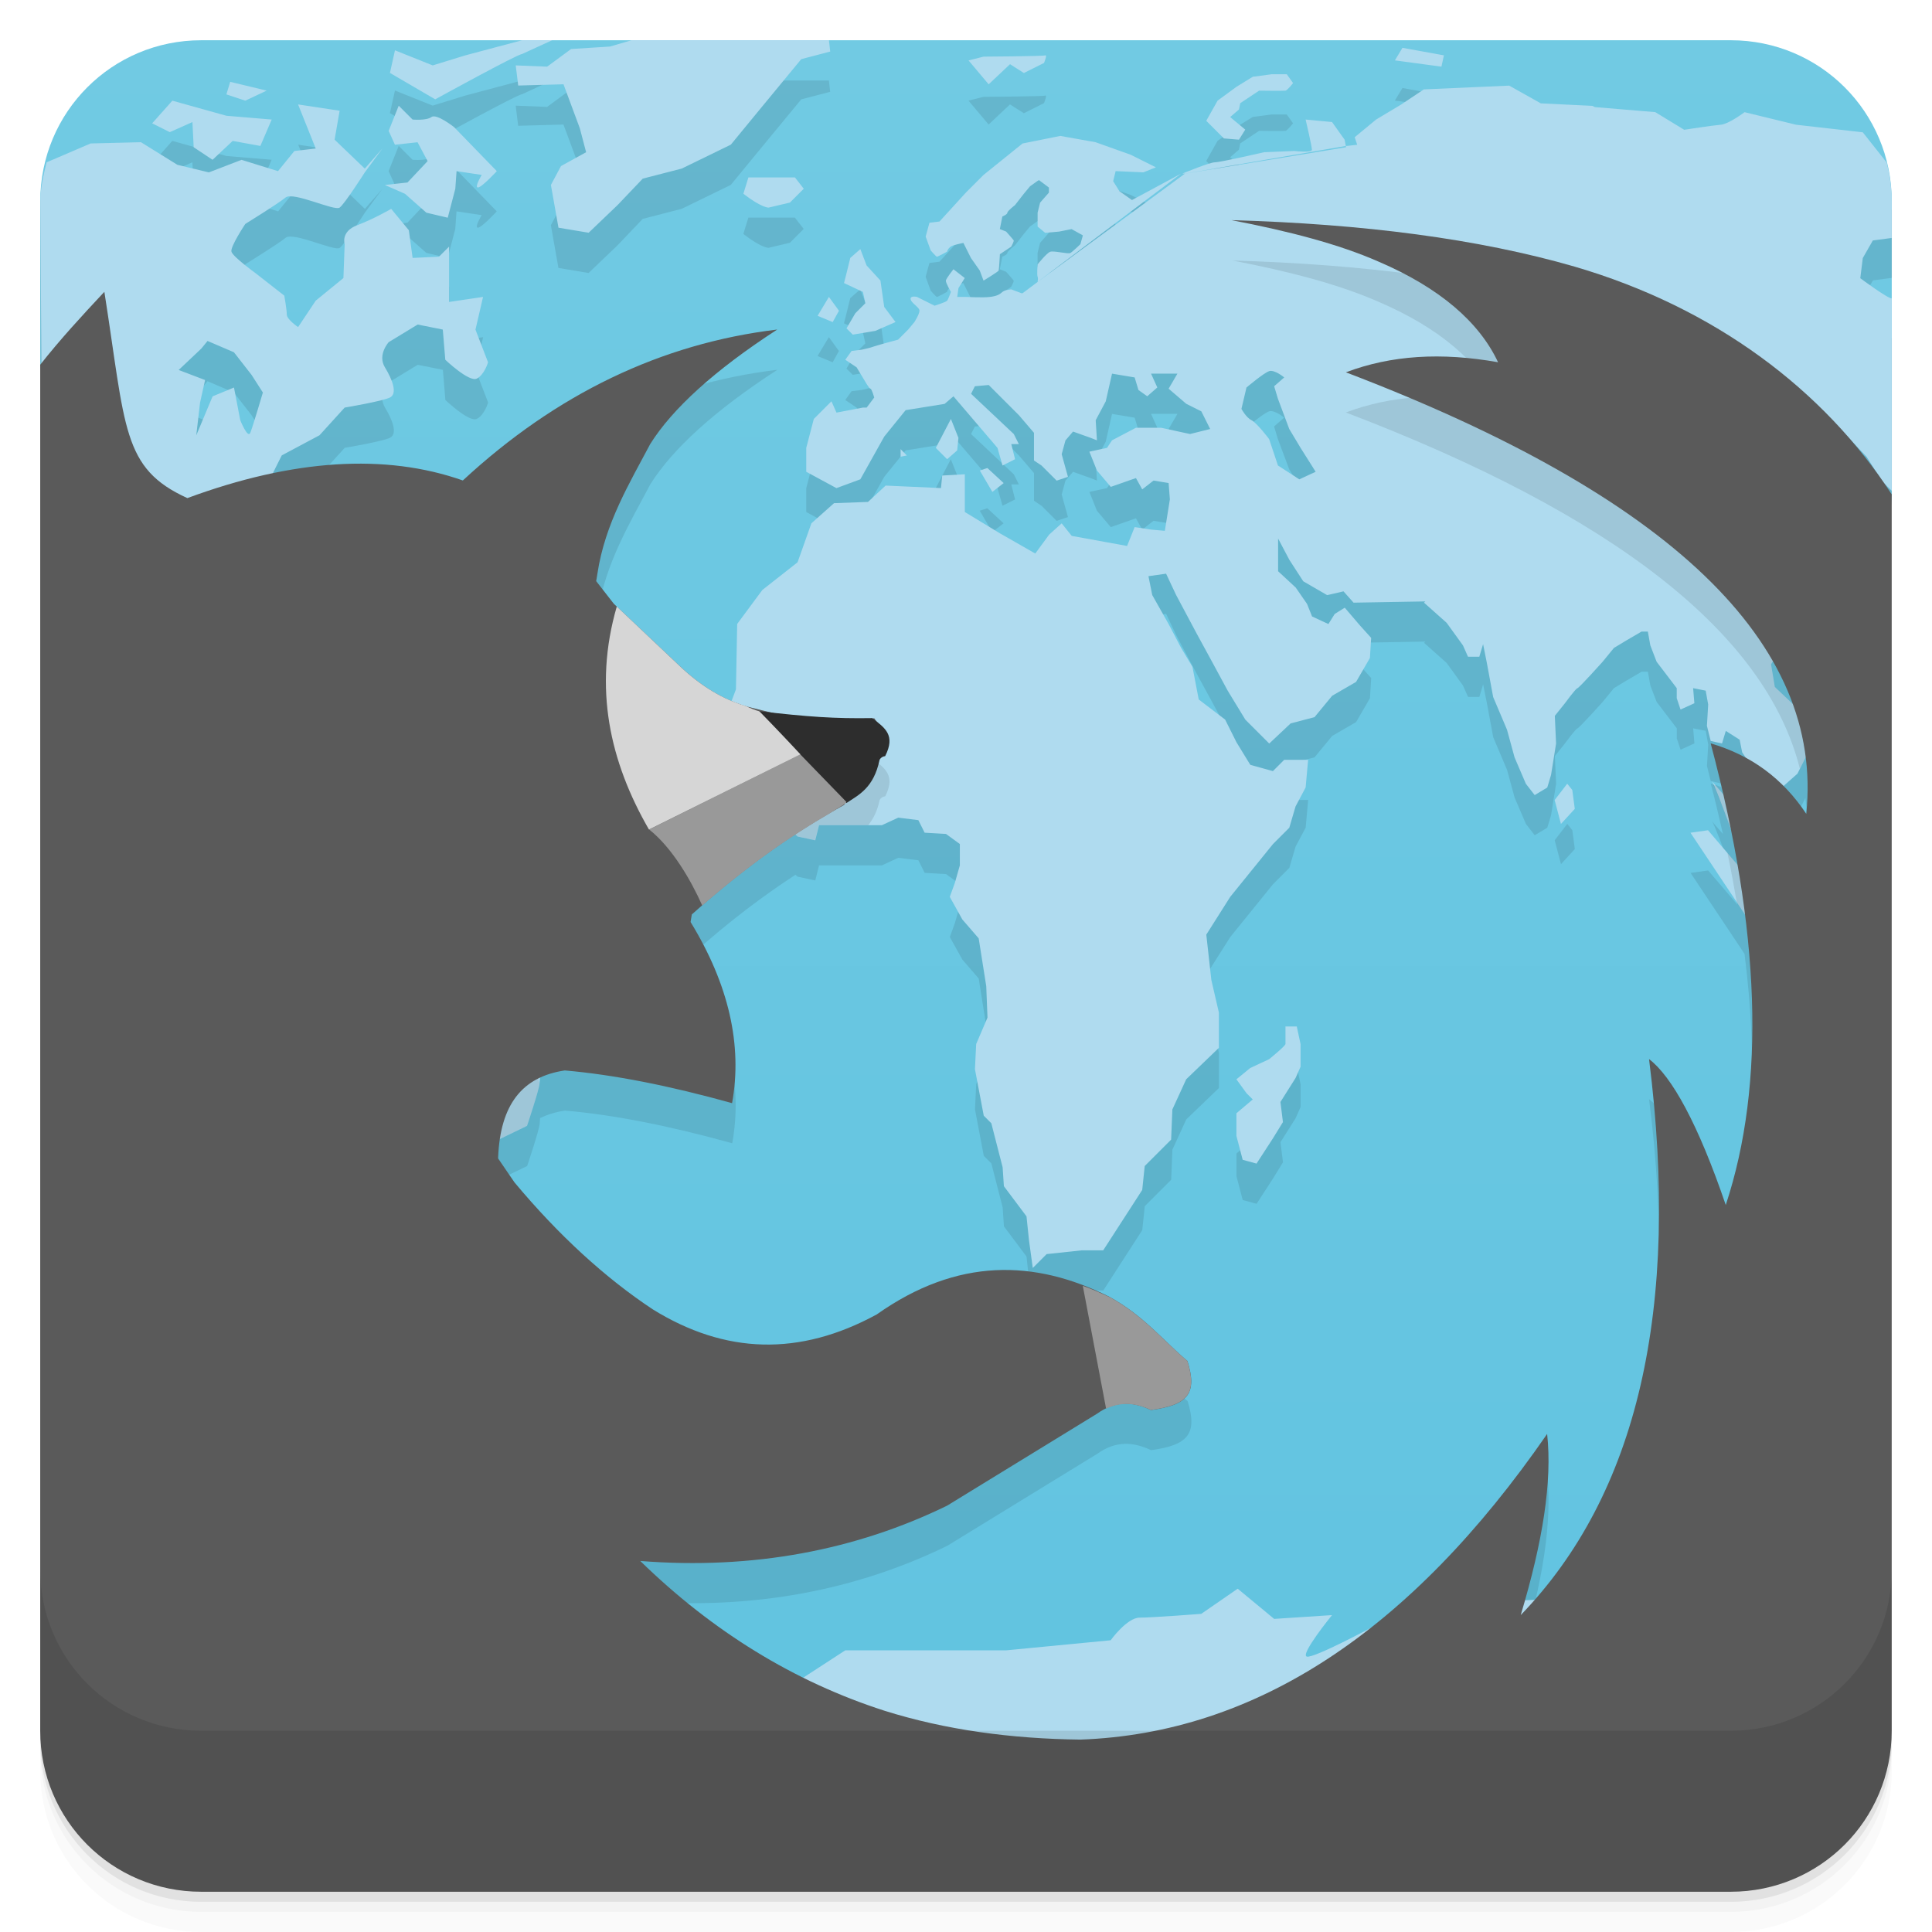 <svg version="1.1" viewBox="0 0 48 48" xmlns="http://www.w3.org/2000/svg">
 <defs>
  <linearGradient id="bg" x1="1" x2="47" gradientTransform="rotate(-90 24.001 23.999)" gradientUnits="userSpaceOnUse">
   <stop stop-color="#60c3e0" offset="0"/>
   <stop stop-color="#71cae3" offset="1"/>
  </linearGradient>
 </defs>
 <path d="m5 1c-2.216 0-4 1.784-4 4v4.062l4 35.938 40-2 2-30.717v-7.283c0-2.216-1.784-4-4-4h-38z" style="fill:url(#bg)"/>
 <path d="m16 1.906-0.844 0.25-0.969 0.062-0.594 0.438-0.781-0.031 0.062 0.5 1.125-0.031 0.406 1.094 0.156 0.594-0.625 0.344-0.25 0.469 0.188 1.062 0.75 0.125 0.719-0.688 0.625-0.656 0.969-0.25 1.219-0.594 0.719-0.875 1.031-1.25 0.719-0.188-0.031-0.281h-1.125l-3.469-0.094zm-2.219 0.062-0.812 0.031-1.406 0.375-0.812 0.25-0.938-0.375-0.125 0.562 1.125 0.656s2.045-1.125 2.156-1.125l0.812-0.375zm21.062 0.219-0.188 0.312 1.156 0.156 0.062-0.281-1.031-0.188zm-8.875 0.188c-0.056 0.022-1.531 0.031-1.531 0.031l-0.375 0.094 0.5 0.594 0.531-0.5 0.344 0.219 0.5-0.25s0.088-0.21 0.031-0.188zm5.625 0.469-0.469 0.062-0.406 0.25-0.469 0.344-0.281 0.5 0.438 0.438 0.375 0.031 0.156-0.25-0.375-0.312 0.219-0.188 0.031-0.156 0.469-0.312s0.608 0.008 0.656 0 0.188-0.188 0.188-0.188l-0.156-0.219h-0.375zm-25.875 0.188-0.094 0.312 0.469 0.156 0.531-0.25-0.906-0.219zm31.781 0.094-2.125 0.094-0.562 0.375-0.625 0.375-0.531 0.438 0.062 0.188-0.281 0.031v0.031l-4 0.656 3.998-0.688-0.031-0.156-0.312-0.438-0.656-0.062s0.156 0.667 0.156 0.75-0.438 0.031-0.438 0.031l-0.75 0.031s-1.083 0.25-1.219 0.25c-0.13 0-0.763 0.261-0.812 0.281h0.062l-3.654 2.688 3.561-2.688-1.219 0.656-0.312-0.219-0.156-0.25 0.062-0.25 0.688 0.031 0.312-0.125-0.625-0.312-0.875-0.312-0.875-0.156-0.938 0.188-0.969 0.781-0.438 0.438-0.656 0.719-0.25 0.031-0.094 0.344 0.125 0.344s0.134 0.156 0.156 0.156 0.25-0.125 0.25-0.125 0.027-0.118 0.156-0.156c0.13-0.039 0.25-0.062 0.25-0.062l0.188 0.375 0.219 0.312 0.094 0.25s0.364-0.222 0.375-0.25 0.031-0.406 0.031-0.406l0.281-0.188s0.074-0.134 0.062-0.156-0.188-0.219-0.188-0.219l-0.156-0.062 0.062-0.312s0.125-0.05 0.125-0.094 0.188-0.188 0.188-0.188l0.219-0.281 0.156-0.188 0.219-0.156 0.25 0.188v0.125l-0.219 0.25-0.062 0.25v0.344l0.188 0.156 0.344-0.031 0.312-0.062 0.281 0.156-0.062 0.219s-0.194 0.188-0.25 0.219-0.412-0.062-0.5-0.031-0.312 0.312-0.312 0.312-0.024 0.25 0 0.312c0.009 0.025 0.009 0.064 0 0.125l-0.373 0.281h-0.031l-0.25-0.094s-0.155 0.008-0.219 0.062c-0.064 0.055-0.121 0.102-0.312 0.125s-0.562 0-0.594 0h-0.219l0.031-0.219 0.156-0.25-0.281-0.219s-0.18 0.227-0.188 0.281c-8e-3 0.055 0.125 0.281 0.125 0.281s-0.062 0.18-0.094 0.219c-0.032 0.039-0.312 0.125-0.312 0.125l-0.438-0.219s-0.18-0.039-0.156 0.062 0.219 0.195 0.219 0.281-0.125 0.281-0.125 0.281l-0.156 0.188-0.25 0.25-0.344 0.094s-0.249 0.07-0.312 0.094c-0.064 0.023-0.25 0.062-0.25 0.062l-0.25 0.031-0.156 0.219 0.281 0.188 0.188 0.312s0.124 0.219 0.156 0.219 0.094 0.219 0.094 0.219l-0.188 0.25h-0.062-0.031l-0.656 0.125-0.125-0.281-0.438 0.438-0.188 0.719v0.594l0.75 0.406 0.594-0.219 0.594-1.062 0.531-0.656 0.969-0.156 0.219-0.188 1.094 1.281 0.125 0.438 0.312-0.156-0.094-0.375h0.188l-0.125-0.25-1.062-1 0.094-0.188 0.344-0.031 0.75 0.75 0.375 0.438v0.688l0.188 0.125 0.375 0.375 0.281-0.094-0.156-0.562 0.094-0.344 0.188-0.219 0.438 0.156 0.156 0.062-0.031-0.5 0.25-0.469 0.156-0.688 0.562 0.094 0.094 0.312 0.219 0.156 0.25-0.219-0.156-0.344h0.656l-0.219 0.375 0.438 0.375 0.375 0.188 0.219 0.438-0.5 0.125-0.719-0.156h-0.625l-0.594 0.312-0.125 0.188-0.438 0.094 0.188 0.469 0.344 0.406 0.625-0.219 0.156 0.281 0.281-0.219 0.375 0.062 0.031 0.406-0.125 0.781-0.344-0.031-0.406-0.062-0.188 0.469-1.375-0.25-0.25-0.312-0.312 0.281-0.344 0.469-0.875-0.5-0.875-0.531v-0.938l-0.562 0.031-0.031 0.312-1.375-0.062-0.438 0.406-0.844 0.031-0.562 0.5-0.344 0.969-0.875 0.688-0.625 0.844-0.031 1.625-0.107 0.285c-0.357-0.15-0.775-0.391-1.236-0.818l-1.688-1.594-0.438-0.562 0.031-0.188c0.188-1.25 0.809-2.265 1.312-3.219 0.548-0.874 1.6-1.836 3.156-2.844-2.885 0.346-5.491 1.601-7.812 3.75-1.385-0.488-2.968-0.542-4.725-0.176l0.225-0.447 0.938-0.5 0.625-0.688s0.934-0.156 1.125-0.25 0.066-0.438-0.125-0.75 0.094-0.625 0.094-0.625l0.719-0.438 0.625 0.125 0.062 0.75s0.59 0.562 0.781 0.469 0.281-0.406 0.281-0.406l-0.312-0.812 0.188-0.812-0.844 0.125v-0.844-0.531l-0.25 0.25-0.656 0.031-0.094-0.688-0.438-0.531s-0.429 0.25-0.844 0.406-0.312 0.469-0.312 0.469l-0.031 0.844-0.688 0.562-0.438 0.656s-0.281-0.188-0.281-0.312-0.062-0.469-0.062-0.469l-0.719-0.562s-0.562-0.406-0.594-0.531 0.344-0.688 0.344-0.688 0.809-0.5 1-0.656 1.216 0.344 1.344 0.25c0.128-0.094 0.625-0.875 0.625-0.875l0.438-0.594-0.438 0.5-0.75-0.719 0.125-0.719-1.031-0.156 0.438 1.094-0.531 0.062-0.406 0.5-0.906-0.281-0.812 0.312-0.781-0.188-0.906-0.562-1.25 0.031-1.094 0.469-0.152-0.061c-7.35e-5 0.01-0.004 0.019-0.004 0.029v4.062l4 35.938 19.359-0.969c-0.823-0.117-1.622-0.291-2.391-0.533-2.238-0.721-4.264-1.965-6.062-3.719 2.806 0.222 5.367-0.273 7.625-1.375l3.719-2.281c0.469-0.336 0.904-0.301 1.344-0.094 0.909-0.124 1.163-0.399 0.906-1.219-0.578-0.484-1.088-1.129-1.938-1.594-1.853-0.929-3.776-0.98-5.781 0.438-1.922 1.047-3.764 0.987-5.562-0.125-1.181-0.781-2.341-1.842-3.438-3.156l-0.406-0.594v-0.031c0.007-0.16 0.022-0.311 0.043-0.453l0.674-0.326s0.312-0.93 0.312-1.062c0-0.011 0.007-0.101 0.008-0.129 0.183-0.087 0.386-0.151 0.619-0.186 1.21 0.104 2.595 0.378 4.156 0.812 0.262-1.442-0.083-2.949-1.031-4.5l0.031-0.188c0.955-0.853 1.791-1.474 2.57-1.982l0.055 0.047 0.438 0.094 0.094-0.375h1.562l0.406-0.188 0.5 0.062 0.156 0.312 0.531 0.031 0.344 0.25v0.531l-0.125 0.438-0.125 0.344 0.312 0.562 0.406 0.469 0.188 1.188 0.031 0.781-0.281 0.656-0.031 0.625 0.219 1.156 0.188 0.188 0.281 1.094 0.031 0.469 0.562 0.75 0.062 0.594 0.094 0.688 0.344-0.344 0.875-0.094h0.531l0.969-1.5 0.062-0.594 0.656-0.656 0.031-0.75 0.344-0.75 0.812-0.781v-0.875l-0.188-0.812-0.125-1.125 0.594-0.938 1.062-1.312 0.406-0.406 0.156-0.531 0.25-0.469 0.062-0.688h-0.594l-0.281 0.281-0.562-0.156-0.344-0.562-0.281-0.562-0.656-0.5-0.156-0.812-0.281-0.469-0.312-0.594-0.406-0.719-0.094-0.469 0.438-0.062 0.25 0.531 0.5 0.938 0.375 0.688 0.406 0.75 0.438 0.719 0.594 0.594 0.531-0.5 0.594-0.156 0.438-0.531 0.594-0.344 0.344-0.594 0.031-0.5-0.281-0.312-0.375-0.438-0.25 0.156-0.156 0.25-0.406-0.188-0.125-0.312-0.281-0.406-0.438-0.406v-0.812l0.281 0.531 0.344 0.531 0.594 0.344 0.406-0.094 0.25 0.281 1.781-0.031-0.031 0.031 0.562 0.5 0.406 0.562 0.125 0.281h0.281l0.094-0.312 0.094 0.469 0.156 0.844 0.344 0.812 0.188 0.688 0.281 0.656 0.219 0.281 0.312-0.188 0.094-0.312 0.125-0.781-0.031-0.688 0.25-0.312s0.265-0.363 0.312-0.375 0.625-0.656 0.625-0.656l0.281-0.344 0.312-0.188 0.375-0.219h0.156l0.062 0.344 0.156 0.406 0.5 0.656v0.25l0.094 0.281 0.344-0.156-0.031-0.375 0.312 0.062 0.062 0.344-0.031 0.531 0.094 0.375 0.281 0.062 0.094-0.312 0.344 0.219 0.062 0.312 0.105 0.158c-0.277-0.152-0.567-0.286-0.887-0.379 0.114 0.427 0.208 0.839 0.303 1.252l-0.271-0.312c0.055 0.065 0.254 0.607 0.451 1.135 0.064 0.315 0.125 0.626 0.178 0.932l-0.725-0.848-0.436 0.062 1.34 2.01c0.353 2.778 0.21 5.192-0.465 7.238-0.687-2.016-1.343-3.2-1.906-3.625 0.785 6.22-0.293 10.818-3.188 13.812 0.548-1.828 0.785-3.319 0.656-4.5-2.657 3.847-5.596 6.217-8.824 7.146l15.387-0.77 1.941-29.803c-0.323-0.485-0.689-0.947-1.082-1.391 0.005 0.005 0.011 4.64e-4 0.016 0.006 0.203 0.215 0.5 0.531 0.5 0.531s0.356 0.559 0.406 0.625c0.018 0.023 0.094 0.097 0.164 0.164l0.055-0.85v-0.096-3.781c-0.085 0.017-0.781-0.5-0.781-0.5l0.062-0.5 0.25-0.438 0.469-0.062v-1.688l-0.719-0.938-1.656-0.188-1.281-0.312s-0.391 0.296-0.594 0.312c-0.203 0.017-0.906 0.125-0.906 0.125l-0.719-0.438-1.5-0.125-0.062-0.031-1.281-0.062-0.781-0.438zm-33.219 0.375-0.5 0.562 0.438 0.219 0.562-0.25 0.031 0.625 0.469 0.312 0.5-0.469 0.688 0.125 0.281-0.656-1.125-0.094-1.344-0.375zm5.625 0.125-0.25 0.625 0.156 0.344 0.562-0.062 0.25 0.469-0.5 0.531-0.562 0.062 0.5 0.219 0.531 0.469 0.531 0.125 0.188-0.719 0.031-0.438 0.625 0.094s-0.189 0.312-0.094 0.312 0.469-0.406 0.469-0.406l-1.062-1.094s-0.435-0.344-0.562-0.25-0.469 0.062-0.469 0.062l-0.344-0.344zm8.688 1.781-0.125 0.406c0.454 0.351 0.625 0.344 0.625 0.344l0.531-0.125 0.344-0.344-0.219-0.281h-0.719-0.438zm2.781 1.781-0.25 0.219c-0.072 0.305-0.156 0.625-0.156 0.625l0.469 0.219 0.062 0.281-0.25 0.25-0.219 0.375 0.156 0.156 0.562-0.094 0.5-0.219-0.281-0.375-0.094-0.656-0.344-0.375-0.156-0.406zm-0.781 1.188-0.281 0.469 0.375 0.156 0.156-0.281-0.25-0.344zm-15.439 1.094 0.656 0.281 0.438 0.562 0.281 0.438s-0.249 0.844-0.312 1-0.25-0.312-0.25-0.312l-0.156-0.812-0.531 0.219-0.406 0.969 0.094-0.812 0.125-0.562-0.656-0.25 0.562-0.531 0.156-0.188zm26.375 0.75c0.135-0.044 0.375 0.156 0.375 0.156l-0.25 0.219 0.094 0.312 0.281 0.75 0.281 0.469 0.375 0.594-0.406 0.188-0.531-0.344-0.219-0.656s-0.302-0.402-0.438-0.469-0.25-0.281-0.25-0.281l0.125-0.531s0.427-0.362 0.562-0.406zm-7.906 1.188-0.375 0.719 0.281 0.281 0.25-0.219 0.031-0.312-0.188-0.469zm-1.25 0.75v0.188l0.156-0.031-0.156-0.156zm2.156 0.469-0.188 0.062 0.312 0.531 0.281-0.219-0.406-0.375zm19.518 4.799c0.195 0.342 0.344 0.692 0.473 1.043l-0.426-0.404-0.094-0.562 0.047-0.076zm0.807 2.398c0.057 0.458 0.071 0.922 0.021 1.395-0.171-0.258-0.365-0.482-0.57-0.688l0.352-0.311 0.197-0.396zm-5.916 0.646-0.312 0.406 0.156 0.594 0.344-0.375-0.062-0.469-0.125-0.156zm-7 6.031v0.438c-0.023 0.066-0.406 0.375-0.406 0.375l-0.469 0.219-0.344 0.281 0.25 0.344 0.156 0.156-0.406 0.344v0.562l0.156 0.594 0.344 0.094 0.406-0.625 0.25-0.406-0.062-0.5 0.375-0.594 0.125-0.281v-0.562l-0.094-0.438h-0.281z" style="opacity:.1"/>
 <path d="m15.372 15.878c-0.672 2.1-0.252 3.992 0.751 5.731l3.764-1.867c-0.499-0.538-1.018-1.067-1.018-1.067-0.385-0.104-0.879-0.42-1.482-0.978l-1.541-1.462z" style="opacity:.1"/>
 <path d="m12.969 1-1.406 0.375-0.812 0.25-0.938-0.375-0.125 0.562 1.125 0.656s2.045-1.125 2.156-1.125l0.75-0.344zm2.719 0-0.531 0.156-0.969 0.062-0.594 0.438-0.781-0.031 0.062 0.5 1.125-0.031 0.406 1.094 0.156 0.594-0.625 0.344-0.25 0.469 0.188 1.062 0.75 0.125 0.719-0.688 0.625-0.656 0.969-0.25 1.219-0.594 0.719-0.875 1.031-1.25 0.719-0.188-0.031-0.281h-4.906zm19.156 0.188-0.188 0.312 1.156 0.156 0.062-0.281zm-8.875 0.188c-0.056 0.022-1.531 0.031-1.531 0.031l-0.375 0.094 0.5 0.594 0.531-0.5 0.344 0.219 0.5-0.25s0.088-0.21 0.031-0.188zm5.625 0.469-0.469 0.062-0.406 0.25-0.469 0.344-0.281 0.5 0.438 0.438 0.375 0.031 0.156-0.25-0.375-0.312 0.219-0.188 0.031-0.156 0.469-0.312s0.608 0.008 0.656 0 0.188-0.188 0.188-0.188l-0.156-0.219zm-25.875 0.188-0.094 0.312 0.469 0.156 0.531-0.25zm31.781 0.094-2.125 0.094-0.562 0.375-0.625 0.375-0.531 0.438 0.062 0.188-0.281 0.031v0.031l-4 0.656-3.656 2.688-0.375 0.281h-0.031l-0.25-0.094s-0.155 0.008-0.219 0.062c-0.064 0.055-0.121 0.102-0.312 0.125s-0.562 0-0.594 0h-0.219l0.031-0.219 0.156-0.25-0.281-0.219s-0.18 0.227-0.188 0.281c-8e-3 0.055 0.125 0.281 0.125 0.281s-0.062 0.18-0.094 0.219c-0.032 0.039-0.312 0.125-0.312 0.125l-0.438-0.219s-0.18-0.039-0.156 0.062 0.219 0.195 0.219 0.281-0.125 0.281-0.125 0.281l-0.156 0.188-0.25 0.25-0.344 0.094s-0.249 0.07-0.312 0.094c-0.064 0.023-0.25 0.062-0.25 0.062l-0.25 0.031-0.156 0.219 0.281 0.188 0.188 0.312s0.124 0.219 0.156 0.219 0.094 0.219 0.094 0.219l-0.188 0.25h-0.094l-0.656 0.125-0.125-0.281-0.438 0.438-0.188 0.719v0.594l0.75 0.406 0.594-0.219 0.594-1.062 0.531-0.656 0.969-0.156 0.219-0.188 1.094 1.281 0.125 0.438 0.312-0.156-0.094-0.375h0.188l-0.125-0.25-1.062-1 0.094-0.188 0.344-0.031 0.75 0.75 0.375 0.438v0.688l0.188 0.125 0.375 0.375 0.281-0.094-0.156-0.562 0.094-0.344 0.188-0.219 0.438 0.156 0.156 0.062-0.031-0.5 0.25-0.469 0.156-0.688 0.562 0.094 0.094 0.312 0.219 0.156 0.25-0.219-0.156-0.344h0.656l-0.219 0.375 0.438 0.375 0.375 0.188 0.219 0.438-0.5 0.125-0.719-0.156h-0.625l-0.594 0.312-0.125 0.188-0.438 0.094 0.188 0.469 0.344 0.406 0.625-0.219 0.156 0.281 0.281-0.219 0.375 0.062 0.031 0.406-0.125 0.781-0.344-0.031-0.406-0.062-0.188 0.469-1.375-0.25-0.25-0.312-0.312 0.281-0.344 0.469-0.875-0.5-0.875-0.531v-0.938l-0.562 0.031-0.031 0.312-1.375-0.062-0.438 0.406-0.844 0.031-0.562 0.5-0.344 0.969-0.875 0.688-0.625 0.844-0.031 1.625-0.188 0.5-0.062 0.594 0.375 0.656 0.219 0.625 0.75 0.906 0.438 0.375 0.438 0.094 0.094-0.375h1.562l0.406-0.188 0.5 0.062 0.156 0.312 0.531 0.031 0.344 0.25v0.531l-0.125 0.438-0.125 0.344 0.312 0.562 0.406 0.469 0.188 1.188 0.031 0.781-0.281 0.656-0.031 0.625 0.219 1.156 0.188 0.188 0.281 1.094 0.031 0.469 0.562 0.75 0.062 0.594 0.094 0.688 0.344-0.344 0.875-0.094h0.531l0.969-1.5 0.062-0.594 0.656-0.656 0.031-0.75 0.344-0.75 0.812-0.781v-0.875l-0.188-0.812-0.125-1.125 0.594-0.938 1.062-1.312 0.406-0.406 0.156-0.531 0.25-0.469 0.062-0.688h-0.594l-0.281 0.281-0.562-0.156-0.344-0.562-0.281-0.562-0.656-0.5-0.156-0.812-0.281-0.469-0.312-0.594-0.406-0.719-0.094-0.469 0.438-0.062 0.25 0.531 0.5 0.938 0.375 0.688 0.406 0.75 0.438 0.719 0.594 0.594 0.531-0.5 0.594-0.156 0.438-0.531 0.594-0.344 0.344-0.594 0.031-0.5-0.281-0.312-0.375-0.438-0.25 0.156-0.156 0.25-0.406-0.188-0.125-0.312-0.281-0.406-0.438-0.406v-0.812l0.281 0.531 0.344 0.531 0.594 0.344 0.406-0.094 0.25 0.281 1.781-0.031-0.031 0.031 0.562 0.5 0.406 0.562 0.125 0.281h0.281l0.094-0.312 0.094 0.469 0.156 0.844 0.344 0.812 0.188 0.688 0.281 0.656 0.219 0.281 0.312-0.188 0.094-0.312 0.125-0.781-0.031-0.688 0.25-0.312s0.265-0.363 0.312-0.375 0.625-0.656 0.625-0.656l0.281-0.344 0.312-0.188 0.375-0.219h0.156l0.062 0.344 0.156 0.406 0.5 0.656v0.25l0.094 0.281 0.344-0.156-0.031-0.375 0.312 0.062 0.062 0.344-0.031 0.531 0.094 0.375 0.281 0.062 0.094-0.312 0.344 0.219 0.062 0.312 0.312 0.469 0.312 0.344 0.219 0.188 0.531-0.469 0.219-0.438-0.094-0.5-0.094-0.656-0.594-0.562-0.094-0.562 0.25-0.406s0.16-0.322 0.312-0.156 0.224 0.193 0.156 0.375-0.188 0.594-0.188 0.594l0.375 0.156 0.156-0.531-0.156-0.375 0.375-0.156 0.688-0.344 0.438-0.531 0.344-0.812-0.031-0.594-0.344-0.781-0.688-0.812-0.438-0.406-0.219-0.625 0.406-0.094s0.235-0.403 0.438-0.188 0.5 0.531 0.5 0.531 0.356 0.559 0.406 0.625c0.024 0.031 0.122 0.125 0.219 0.219v-4.781c-0.085 0.017-0.781-0.5-0.781-0.5l0.062-0.5 0.25-0.438 0.469-0.062v-0.906c0-0.333-0.049-0.66-0.125-0.969l-0.594-0.75-1.656-0.188-1.281-0.312s-0.391 0.296-0.594 0.312c-0.203 0.017-0.906 0.125-0.906 0.125l-0.719-0.438-1.5-0.125-0.062-0.031-1.281-0.062-0.781-0.438zm-11.719 4.875 3.562-2.688-1.219 0.656-0.312-0.219-0.156-0.25 0.062-0.25 0.688 0.031 0.312-0.125-0.625-0.312-0.875-0.312-0.875-0.156-0.938 0.188-0.969 0.781-0.438 0.438-0.656 0.719-0.25 0.031-0.094 0.344 0.125 0.344s0.134 0.156 0.156 0.156 0.25-0.125 0.25-0.125 0.027-0.118 0.156-0.156c0.13-0.039 0.25-0.062 0.25-0.062l0.188 0.375 0.219 0.312 0.094 0.25s0.364-0.222 0.375-0.25 0.031-0.406 0.031-0.406l0.281-0.188s0.074-0.134 0.062-0.156-0.188-0.219-0.188-0.219l-0.156-0.062 0.062-0.312s0.125-0.05 0.125-0.094 0.188-0.188 0.188-0.188l0.219-0.281 0.156-0.188 0.219-0.156 0.25 0.188v0.125l-0.219 0.25-0.062 0.25v0.344l0.188 0.156 0.344-0.031 0.312-0.062 0.281 0.156-0.062 0.219s-0.194 0.188-0.25 0.219-0.412-0.062-0.5-0.031-0.312 0.312-0.312 0.312-0.024 0.25 0 0.312c0.009 0.025 0.009 0.064 0 0.125zm3.656-2.688 4-0.688-0.031-0.156-0.312-0.438-0.656-0.062s0.156 0.667 0.156 0.75-0.438 0.031-0.438 0.031l-0.75 0.031s-1.083 0.25-1.219 0.25c-0.13 0-0.763 0.261-0.812 0.281h0.062zm-25.156-1.812-0.5 0.562 0.438 0.219 0.562-0.25 0.031 0.625 0.469 0.312 0.5-0.469 0.688 0.125 0.281-0.656-1.125-0.094-1.344-0.375zm3.125 0.094 0.438 1.094-0.531 0.062-0.406 0.5-0.906-0.281-0.812 0.312-0.781-0.188-0.906-0.562-1.25 0.031-1.094 0.469c-0.077 0.312-0.156 0.632-0.156 0.969 3e-4 -5e-5 0.062 9.563 0.062 9.563l0.719-0.5 0.562-0.188h0.812l1.125-0.25 0.406 0.531-0.062 0.625 0.469 0.406 0.062-0.438s-0.03-0.719-0.094-0.906 0.562-0.625 0.562-0.625l0.5-0.625 0.594-0.719 0.281-0.562 0.938-0.5 0.625-0.688s0.934-0.156 1.125-0.25 0.066-0.438-0.125-0.75 0.094-0.625 0.094-0.625l0.719-0.438 0.625 0.125 0.062 0.75s0.59 0.562 0.781 0.469 0.281-0.406 0.281-0.406l-0.312-0.812 0.188-0.812-0.844 0.125v-1.375l-0.25 0.25-0.656 0.031-0.094-0.688-0.438-0.531s-0.429 0.25-0.844 0.406-0.312 0.469-0.312 0.469l-0.031 0.844-0.688 0.562-0.438 0.656s-0.281-0.188-0.281-0.312-0.062-0.469-0.062-0.469l-0.719-0.562s-0.562-0.406-0.594-0.531 0.344-0.688 0.344-0.688 0.809-0.5 1-0.656 1.216 0.344 1.344 0.25c0.128-0.094 0.625-0.875 0.625-0.875l0.438-0.594-0.438 0.5-0.75-0.719 0.125-0.719-1.031-0.156zm2.5 0.031-0.25 0.625 0.156 0.344 0.562-0.062 0.25 0.469-0.5 0.531-0.562 0.062 0.5 0.219 0.531 0.469 0.531 0.125 0.188-0.719 0.031-0.438 0.625 0.094s-0.189 0.312-0.094 0.312 0.469-0.406 0.469-0.406l-1.062-1.094s-0.435-0.344-0.562-0.25-0.469 0.062-0.469 0.062l-0.344-0.344zm8.688 1.781-0.125 0.406c0.454 0.351 0.625 0.344 0.625 0.344l0.531-0.125 0.344-0.344-0.219-0.281h-0.719zm2.781 1.781-0.25 0.219c-0.072 0.305-0.156 0.625-0.156 0.625l0.469 0.219 0.062 0.281-0.25 0.25-0.219 0.375 0.156 0.156 0.562-0.094 0.5-0.219-0.281-0.375-0.094-0.656-0.344-0.375zm-0.781 1.188-0.281 0.469 0.375 0.156 0.156-0.281zm-15.438 1.094 0.656 0.281 0.438 0.562 0.281 0.438s-0.249 0.844-0.312 1-0.25-0.312-0.25-0.312l-0.156-0.812-0.531 0.219-0.406 0.969 0.094-0.812 0.125-0.562-0.656-0.25 0.562-0.531zm26.375 0.75c0.135-0.044 0.375 0.156 0.375 0.156l-0.25 0.219 0.094 0.312 0.281 0.75 0.281 0.469 0.375 0.594-0.406 0.188-0.531-0.344-0.219-0.656s-0.302-0.402-0.438-0.469-0.25-0.281-0.25-0.281l0.125-0.531s0.427-0.362 0.562-0.406zm-7.906 1.188-0.375 0.719 0.281 0.281 0.25-0.219 0.031-0.312zm-1.25 0.75v0.188l0.156-0.031zm2.156 0.469-0.188 0.062 0.312 0.531 0.281-0.219zm-12.875 17.906 0.469-1.094 0.969-0.469s0.312-0.93 0.312-1.062 0.094-1.531 0.094-1.531l0.75-1.031c-12.254-13.599-11.522 2.083-2.594 5.187zm30.875-10.125c0.113 0.133 0.816 2.219 0.906 2.219s0.625 0.062 0.625 0.062l-0.281-0.844-1.25-1.438zm-3.594 0.062-0.312 0.406 0.156 0.594 0.344-0.375-0.062-0.469zm3.5 1.156-0.438 0.062 2 3 0.531 0.594 1.312 0.062 0.812 0.25-0.875-0.625-1.25-0.344-0.312-1.156-0.688-0.562-1.094-1.281zm-10.5 4.875v0.438c-0.023 0.066-0.406 0.375-0.406 0.375l-0.469 0.219-0.344 0.281 0.25 0.344 0.156 0.156-0.406 0.344v0.562l0.156 0.594 0.344 0.094 0.406-0.625 0.25-0.406-0.062-0.5 0.375-0.594 0.125-0.281v-0.562l-0.094-0.438zm-11.937 19.5 15 0.454 5.499-5.798-3.312 0.125-3.062 0.625s-1.476 0.794-1.656 0.75c-0.18-0.044 0.625-1.031 0.625-1.031l-1.438 0.094-0.906-0.75-0.906 0.625s-1.216 0.094-1.531 0.094-0.719 0.562-0.719 0.562l-2.593 0.25h-4l-1.251 0.813-0.281 0.031z" style="fill:#afdbef"/>
 <path d="m30.594 6.467v0.002c4e-3 1.151e-4 0.008-1.159e-4 0.012 0-0.004-8.018e-4 -0.008-0.001-0.012-0.002zm0.012 0.002c1.432 0.276 2.659 0.596 3.644 1.029 1.522 0.652 2.504 1.507 2.969 2.5-1.413-0.252-2.655-0.175-3.781 0.25 6.691 2.551 10.439 5.505 11.279 8.85l0.158-0.316-0.094-0.5-0.094-0.656-0.594-0.562-0.094-0.562 0.25-0.406s0.16-0.322 0.312-0.156 0.224 0.193 0.156 0.375-0.188 0.594-0.188 0.594l0.375 0.156 0.156-0.531c2.22-2.126 1.056-2.691-0.031-5.438l0.119-0.027c-1.584-1.528-3.61-2.734-6.025-3.441-2.388-0.691-5.244-1.062-8.52-1.156zm-12.477 11.92 0.277 0.486 0.219 0.625 0.75 0.906 0.438 0.375 0.438 0.094 0.094-0.375h1.227c0.117-0.148 0.222-0.334 0.283-0.627 0.03-0.049 0.07-0.08 0.139-0.09 0.231-0.458 0.047-0.65-0.219-0.859-0.027-0.037-0.023-0.037-0.055-0.082-0.013 0.003-0.026 3e-3 -0.039 0.006-0.004-0.003-0.006-0.005-0.01-0.008-0.834 0.013-1.505-0.032-2.523-0.145-0.194-0.046-0.386-0.093-0.553-0.135-0.138-0.039-0.297-0.099-0.465-0.172zm-7.129 12.736 0.656-1.594 0.469-1.094 0.969-0.469s0.312-0.93 0.312-1.062c-5.559-18.438-13.114 5.557-2.406 4.219zm31.564-11.633c0.149 0.261 0.786 2.133 0.873 2.133 0.09 0 0.625 0.062 0.625 0.062l-0.281-0.844-1.156-1.328c-0.021-0.007-0.039-0.017-0.061-0.023zm0.352 1.693c0.09 0.418 0.162 0.822 0.232 1.225l0.852 1.277 0.531 0.594 1.312 0.062 0.812 0.25-0.875-0.625-1.25-0.344-0.312-1.156-0.688-0.562z" style="opacity:.1"/>
 <path d="m30.594 5.469c1.438 0.277 2.668 0.597 3.656 1.031 1.522 0.652 2.504 1.507 2.969 2.5-1.413-0.252-2.655-0.175-3.781 0.25 8.072 3.078 11.877 6.74 11.438 10.969-0.588-0.884-1.377-1.458-2.375-1.75 1.235 4.639 1.373 8.445 0.375 11.469-0.687-2.016-1.343-3.2-1.906-3.625 0.785 6.22-0.293 10.819-3.188 13.813 0.548-1.828 0.785-3.319 0.656-4.5-3.399 4.92-7.256 7.436-11.594 7.594-1.714-0.02-3.353-0.24-4.875-0.719-2.238-0.721-4.264-1.965-6.062-3.719 2.806 0.222 5.367-0.273 7.625-1.375l3.719-2.281c0.469-0.336 0.904-0.301 1.344-0.094 0.909-0.124 1.163-0.399 0.906-1.219-0.578-0.484-1.088-1.129-1.938-1.594-1.853-0.929-3.776-0.98-5.781 0.438-1.922 1.047-3.764 0.987-5.562-0.125-1.181-0.781-2.341-1.842-3.438-3.156l-0.406-0.594v-0.031c0.054-1.299 0.589-1.998 1.656-2.156 1.21 0.104 2.595 0.378 4.156 0.812 0.262-1.442-0.083-2.949-1.031-4.5l0.031-0.188c1.467-1.309 2.67-2.106 3.781-2.719 0.4-0.524 0.584-0.687 0.875-1.156-0.064-0.138 0.072-0.225 0.156-0.156 0.089-0.395 0.084-0.335-0.281-0.844-1.077 0.257-2.3-0.074-3.125-0.281-0.425-0.119-0.999-0.361-1.656-0.969l-1.688-1.594-0.438-0.562 0.031-0.188c0.188-1.25 0.809-2.265 1.312-3.219 0.548-0.874 1.6-1.836 3.156-2.844-2.885 0.346-5.491 1.601-7.812 3.75-1.922-0.677-4.221-0.531-6.844 0.438-1.63-0.741-1.529-1.736-2.062-5.125-0.558 0.596-1.099 1.183-1.594 1.812v33.938c0 2.216 1.784 4 4 4h38c2.216 0 4-1.784 4-4v-30.719c-1.684-2.587-4.384-4.634-7.875-5.656-2.391-0.692-5.251-1.062-8.531-1.156z" style="fill:#5a5a5a"/>
 <path d="m26.902 31.947 0.578 3.047c0.008-0.004 0.017-0.002 0.025-0.006 0.373-0.168 0.729-0.126 1.088 0.043 0.909-0.124 1.163-0.399 0.906-1.219-0.572-0.479-1.08-1.115-1.914-1.578-0.217-0.099-0.426-0.198-0.684-0.287z" style="fill:#999"/>
 <path d="m18.85 17.669 2.179 2.282c0.306-0.203 0.677-0.371 0.825-1.077 0.03-0.049 0.069-0.079 0.138-0.089 0.262-0.519 0-0.697-0.321-0.944-0.924 0.015-1.591-0.03-2.821-0.173z" style="fill:#2d2d2d"/>
 <path d="m19.883 18.742-3.754 1.867c0.573 0.455 1.039 1.262 1.318 1.889 1.193-1.036 2.215-1.738 3.156-2.283 0.131-0.082 0.257-0.165 0.391-0.246 0.014-0.019 0.021-0.027 0.035-0.045l-1.147-1.182z" style="fill:#999"/>
 <path d="m15.324 15.068c-0.587 2.023-0.174 3.855 0.799 5.541l3.764-1.867c-0.499-0.538-1.018-1.068-1.018-1.068-0.102-0.028-0.213-0.071-0.33-0.129-0.419-0.124-0.97-0.367-1.602-0.951l-1.613-1.525z" style="fill:#d6d6d6"/>
 <path d="m1 43v0.25c0 2.216 1.784 4 4 4h38c2.216 0 4-1.784 4-4v-0.25c0 2.216-1.784 4-4 4h-38c-2.216 0-4-1.784-4-4zm0 0.5v0.5c0 2.216 1.784 4 4 4h38c2.216 0 4-1.784 4-4v-0.5c0 2.216-1.784 4-4 4h-38c-2.216 0-4-1.784-4-4z" style="opacity:.02"/>
 <path d="m1 43.25v0.25c0 2.216 1.784 4 4 4h38c2.216 0 4-1.784 4-4v-0.25c0 2.216-1.784 4-4 4h-38c-2.216 0-4-1.784-4-4z" opacity=".05"/>
 <path d="m1 43v0.25c0 2.216 1.784 4 4 4h38c2.216 0 4-1.784 4-4v-0.25c0 2.216-1.784 4-4 4h-38c-2.216 0-4-1.784-4-4z" opacity=".1"/>
 <g transform="translate(0 -1004.4)">
  <path d="m1 1043.4v4c0 2.216 1.784 4 4 4h38c2.216 0 4-1.784 4-4v-4c0 2.216-1.784 4-4 4h-38c-2.216 0-4-1.784-4-4z" opacity=".1"/>
 </g>
</svg>
